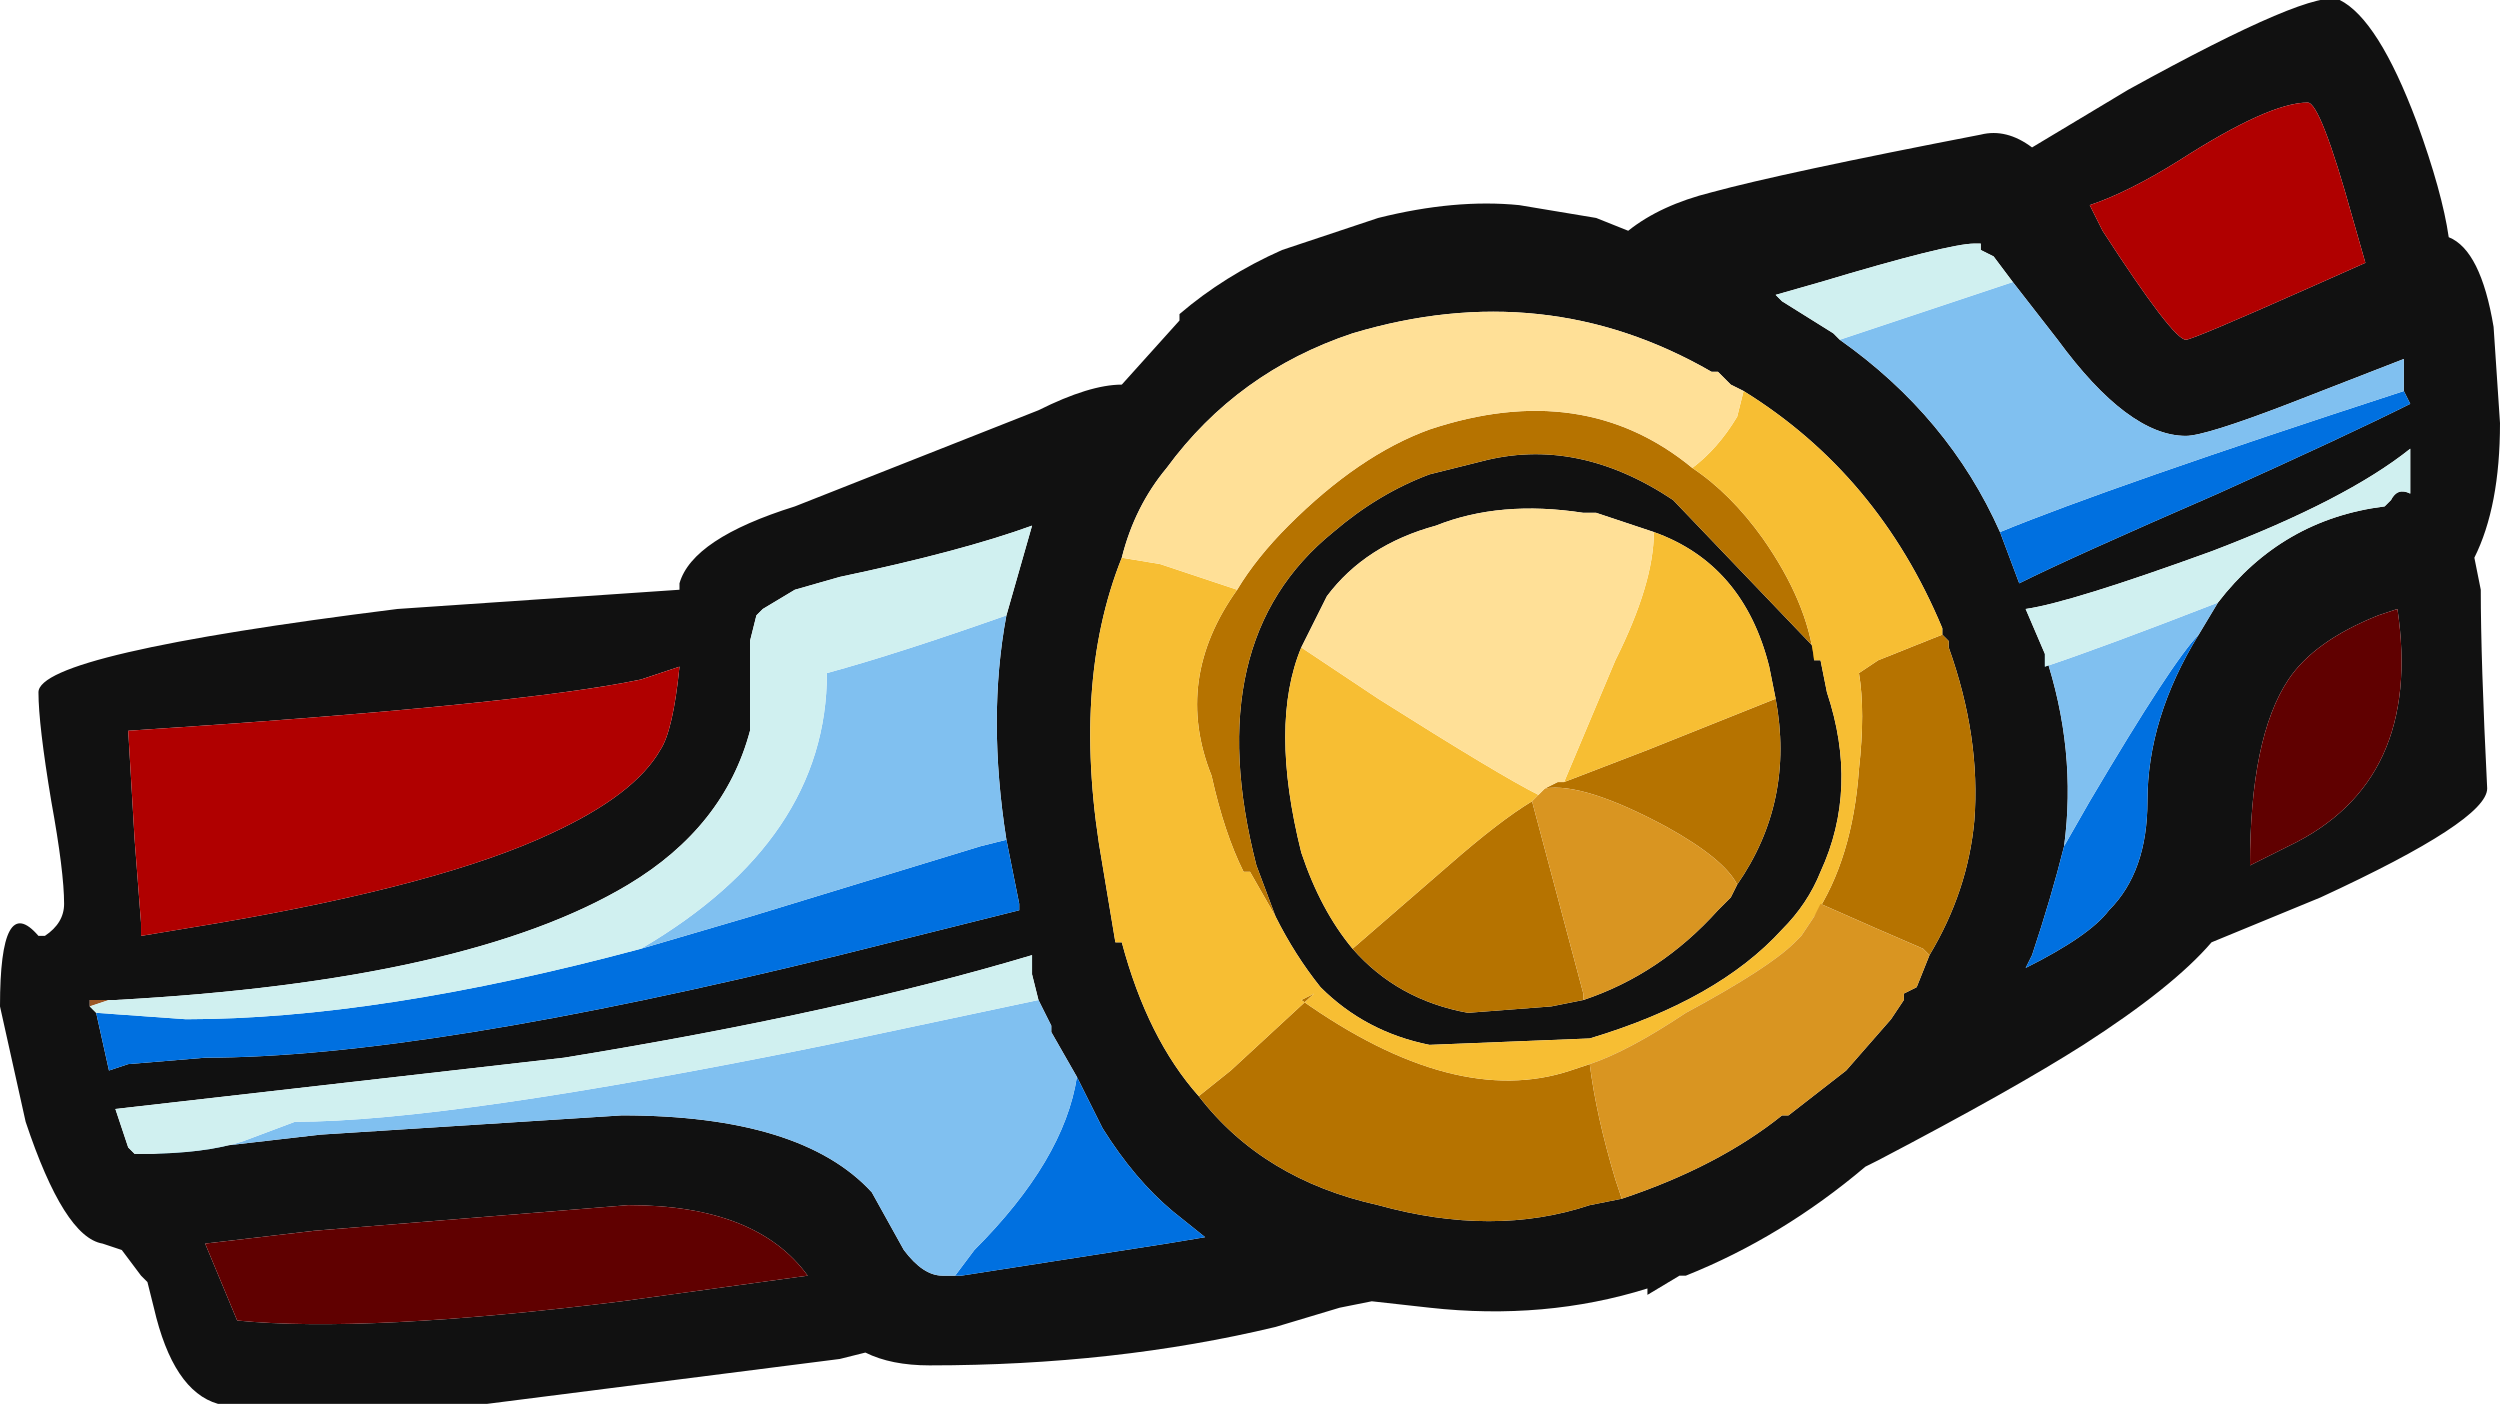 <?xml version="1.0" encoding="UTF-8" standalone="no"?>
<svg xmlns:ffdec="https://www.free-decompiler.com/flash" xmlns:xlink="http://www.w3.org/1999/xlink" ffdec:objectType="frame" height="76.65px" width="136.5px" xmlns="http://www.w3.org/2000/svg">
  <g transform="matrix(1.0, 0.0, 0.0, 1.0, 61.6, 39.9)">
    <use ffdec:characterId="1035" height="10.95" transform="matrix(7.0, 0.0, 0.0, 7.0, -61.6, -39.9)" width="19.5" xlink:href="#shape0"/>
  </g>
  <defs>
    <g id="shape0" transform="matrix(1.0, 0.0, 0.0, 1.0, 8.8, 5.7)">
      <path d="M3.65 -4.0 L3.9 -3.9 Q4.15 -4.1 4.55 -4.2 5.1 -4.35 6.65 -4.65 6.85 -4.7 7.05 -4.55 L7.8 -5.0 Q9.25 -5.8 9.45 -5.7 9.75 -5.55 10.05 -4.75 10.25 -4.2 10.3 -3.85 10.55 -3.75 10.65 -3.15 L10.7 -2.4 Q10.7 -1.75 10.5 -1.35 L10.55 -1.1 Q10.55 -0.55 10.6 0.45 10.6 0.7 9.3 1.3 L8.45 1.65 Q8.15 2.0 7.45 2.45 6.9 2.8 5.85 3.35 L5.75 3.4 Q5.1 3.95 4.35 4.25 L4.3 4.25 4.05 4.4 4.05 4.35 Q3.25 4.6 2.35 4.5 L1.9 4.45 1.65 4.5 1.15 4.65 Q-0.1 4.95 -1.55 4.95 -1.85 4.95 -2.05 4.85 L-2.25 4.9 -5.0 5.25 -7.1 5.25 Q-7.45 5.15 -7.6 4.5 L-7.65 4.3 -7.7 4.25 -7.85 4.05 -8.0 4.0 Q-8.3 3.95 -8.6 3.05 L-8.8 2.15 Q-8.8 1.25 -8.5 1.6 L-8.45 1.6 Q-8.3 1.5 -8.3 1.35 -8.3 1.1 -8.4 0.55 -8.5 -0.05 -8.5 -0.3 -8.5 -0.6 -5.7 -0.95 L-3.5 -1.1 -3.5 -1.15 Q-3.4 -1.5 -2.6 -1.75 L-0.7 -2.5 Q-0.3 -2.7 -0.05 -2.7 L0.4 -3.2 0.4 -3.25 Q0.75 -3.55 1.2 -3.75 L1.95 -4.0 Q2.55 -4.15 3.05 -4.1 L3.65 -4.0 M1.15 1.45 L1.0 1.05 Q0.55 -0.7 1.6 -1.55 1.95 -1.85 2.35 -2.0 L2.75 -2.1 Q3.5 -2.3 4.25 -1.8 L5.35 -0.65 5.35 -0.55 5.4 -0.55 5.45 -0.3 Q5.7 0.45 5.4 1.1 5.3 1.35 5.1 1.55 4.6 2.1 3.6 2.4 L2.35 2.45 Q1.85 2.35 1.5 2.0 1.3 1.75 1.15 1.45 M-0.05 -1.35 Q-0.45 -0.35 -0.2 1.05 L-0.2 1.05 -0.1 1.65 -0.05 1.65 Q0.15 2.4 0.55 2.85 1.05 3.5 1.95 3.7 2.85 3.95 3.6 3.7 L3.85 3.65 Q4.6 3.4 5.1 3.0 L5.15 3.0 5.6 2.65 5.95 2.25 6.05 2.1 6.05 2.05 6.15 2.0 6.25 1.75 Q6.55 1.25 6.6 0.7 6.65 0.05 6.4 -0.65 L6.4 -0.7 6.35 -0.75 6.35 -0.8 Q5.85 -2.0 4.8 -2.65 L4.7 -2.7 4.6 -2.8 4.55 -2.8 Q3.25 -3.55 1.75 -3.1 0.85 -2.8 0.3 -2.05 0.05 -1.75 -0.05 -1.35 M4.1 -1.55 L3.65 -1.7 3.55 -1.7 Q2.9 -1.8 2.4 -1.6 1.85 -1.45 1.55 -1.05 1.45 -0.85 1.35 -0.65 1.1 -0.05 1.35 0.95 1.5 1.4 1.75 1.7 2.1 2.1 2.65 2.2 L3.3 2.15 3.55 2.1 Q4.15 1.9 4.6 1.4 L4.7 1.3 4.75 1.2 Q5.2 0.55 5.05 -0.25 L5.0 -0.5 Q4.8 -1.3 4.1 -1.55 M6.9 -3.5 L6.75 -3.7 6.65 -3.75 6.65 -3.8 6.6 -3.8 Q6.4 -3.8 5.4 -3.5 L5.05 -3.4 5.1 -3.35 5.5 -3.1 5.55 -3.05 Q6.4 -2.45 6.8 -1.55 L6.95 -1.15 Q7.35 -1.35 8.5 -1.85 9.5 -2.3 10.0 -2.55 L9.95 -2.65 9.95 -2.9 9.05 -2.55 Q8.4 -2.3 8.25 -2.3 7.8 -2.3 7.25 -3.05 L6.9 -3.5 M9.55 -4.0 Q9.3 -4.9 9.2 -4.9 8.9 -4.9 8.2 -4.45 7.8 -4.2 7.5 -4.1 L7.6 -3.9 Q8.15 -3.05 8.25 -3.05 8.3 -3.05 9.2 -3.45 L9.65 -3.65 9.55 -4.0 M8.5 -1.0 Q9.0 -1.65 9.8 -1.75 L9.85 -1.8 Q9.9 -1.9 10.0 -1.85 L10.0 -2.2 Q9.5 -1.8 8.45 -1.4 7.35 -1.0 7.0 -0.95 L7.15 -0.6 Q7.4 0.15 7.3 0.9 7.2 1.3 7.05 1.75 L7.0 1.85 Q7.5 1.6 7.65 1.4 7.95 1.1 7.95 0.55 7.95 -0.1 8.35 -0.75 L8.5 -1.0 M9.75 -0.9 Q9.25 -0.7 9.05 -0.4 8.75 0.05 8.75 1.05 L9.05 0.9 Q10.1 0.4 9.9 -0.95 L9.75 -0.9 M-1.35 4.25 L-1.3 4.25 0.3 4.0 0.6 3.95 0.35 3.75 Q0.05 3.5 -0.2 3.1 L-0.4 2.7 -0.6 2.35 -0.6 2.3 -0.7 2.1 -0.75 1.9 -0.75 1.75 Q-2.25 2.2 -4.4 2.55 L-7.9 2.95 -7.8 3.25 -7.75 3.3 -7.7 3.3 -7.6 3.3 -6.3 3.15 -3.95 3.0 Q-2.55 3.0 -2.0 3.6 L-1.75 4.05 Q-1.6 4.25 -1.45 4.25 L-1.35 4.25 M-3.8 -0.4 Q-4.75 -0.2 -7.8 0.0 L-7.75 0.85 -7.7 1.5 -7.7 1.6 -7.1 1.5 Q-5.35 1.2 -4.5 0.8 -3.85 0.5 -3.65 0.15 -3.55 0.0 -3.5 -0.5 L-3.8 -0.4 M-0.95 -0.9 Q-0.85 -1.25 -0.75 -1.6 -1.3 -1.4 -2.25 -1.2 L-2.6 -1.1 -2.85 -0.95 -2.9 -0.9 -2.95 -0.7 Q-2.95 -0.5 -2.95 0.0 -3.15 0.75 -3.9 1.2 -5.15 1.95 -7.9 2.1 L-7.95 2.1 -8.1 2.1 -8.1 2.15 -8.05 2.2 -7.95 2.65 -7.8 2.6 -7.2 2.55 Q-5.5 2.55 -2.25 1.75 L-0.85 1.4 -0.85 1.35 -0.95 0.85 Q-1.1 -0.1 -0.95 -0.9 M-3.9 3.7 L-6.35 3.9 -7.2 4.0 -6.95 4.6 Q-5.95 4.7 -3.95 4.45 L-2.5 4.25 Q-2.9 3.7 -3.9 3.7" fill="#111111" fill-rule="evenodd" stroke="none"/>
      <path d="M5.35 -0.55 L5.35 -0.65 4.25 -1.8 Q3.5 -2.3 2.75 -2.1 L2.35 -2.0 Q1.95 -1.85 1.6 -1.55 0.55 -0.7 1.0 1.05 L1.15 1.45 0.95 1.1 0.9 1.1 Q0.75 0.8 0.65 0.35 0.35 -0.4 0.85 -1.1 1.0 -1.35 1.25 -1.6 1.8 -2.15 2.35 -2.35 3.55 -2.75 4.4 -2.05 4.7 -1.85 4.95 -1.5 5.3 -1.0 5.35 -0.55 M0.55 2.85 L0.8 2.65 1.45 2.05 1.35 2.1 Q2.55 2.95 3.45 2.65 L3.6 2.6 Q3.65 3.0 3.8 3.5 L3.85 3.65 3.6 3.7 Q2.85 3.95 1.95 3.7 1.05 3.5 0.55 2.85 M5.35 1.45 Q5.65 1.0 5.7 0.3 5.75 -0.15 5.7 -0.45 L5.85 -0.55 6.35 -0.75 6.4 -0.7 6.4 -0.65 Q6.65 0.05 6.6 0.7 6.55 1.25 6.25 1.75 L6.2 1.7 Q5.85 1.55 5.4 1.35 L5.35 1.45 M3.25 0.45 L3.35 0.4 3.4 0.4 4.05 0.15 5.05 -0.25 Q5.2 0.55 4.75 1.2 4.65 1.0 4.2 0.75 3.55 0.4 3.25 0.45 M3.55 2.1 L3.3 2.15 2.65 2.2 Q2.1 2.1 1.75 1.7 L2.5 1.05 Q2.9 0.7 3.15 0.55 L3.55 2.05 3.55 2.1" fill="#b67300" fill-rule="evenodd" stroke="none"/>
      <path d="M5.35 -0.55 Q5.3 -1.0 4.95 -1.5 4.7 -1.85 4.4 -2.05 4.6 -2.2 4.75 -2.45 L4.8 -2.65 Q5.85 -2.0 6.35 -0.8 L6.35 -0.75 5.85 -0.55 5.7 -0.45 Q5.75 -0.15 5.7 0.3 5.65 1.0 5.35 1.45 L5.25 1.6 5.2 1.65 Q5.0 1.85 4.35 2.2 3.9 2.5 3.6 2.6 L3.45 2.65 Q2.55 2.95 1.35 2.1 L1.45 2.05 0.8 2.65 0.55 2.85 Q0.15 2.4 -0.05 1.65 L-0.1 1.65 -0.2 1.05 -0.2 1.05 Q-0.45 -0.35 -0.05 -1.35 L0.25 -1.3 0.85 -1.1 Q0.35 -0.4 0.65 0.35 0.75 0.8 0.9 1.1 L0.95 1.1 1.15 1.45 Q1.3 1.75 1.5 2.0 1.85 2.35 2.35 2.45 L3.6 2.4 Q4.6 2.1 5.1 1.55 5.3 1.35 5.4 1.1 5.7 0.45 5.45 -0.3 L5.4 -0.55 5.35 -0.55 M1.35 -0.65 L1.95 -0.25 Q2.9 0.35 3.2 0.5 L3.15 0.55 Q2.9 0.7 2.5 1.05 L1.75 1.7 Q1.5 1.4 1.35 0.95 1.1 -0.05 1.35 -0.65 M3.4 0.4 L3.8 -0.55 Q4.1 -1.15 4.1 -1.55 4.8 -1.3 5.0 -0.5 L5.05 -0.25 4.05 0.15 3.4 0.4" fill="#f7be33" fill-rule="evenodd" stroke="none"/>
      <path d="M3.6 2.6 Q3.9 2.5 4.35 2.2 5.0 1.85 5.2 1.65 L5.25 1.6 5.35 1.45 5.4 1.35 Q5.85 1.55 6.2 1.7 L6.25 1.75 6.15 2.0 6.05 2.05 6.05 2.1 5.95 2.25 5.6 2.65 5.15 3.0 5.1 3.0 Q4.6 3.4 3.85 3.65 L3.8 3.5 Q3.65 3.0 3.6 2.6 M3.2 0.5 L3.25 0.45 Q3.55 0.4 4.2 0.75 4.65 1.0 4.75 1.2 L4.7 1.3 4.6 1.4 Q4.15 1.9 3.55 2.1 L3.55 2.05 3.15 0.55 3.2 0.5" fill="#d99521" fill-rule="evenodd" stroke="none"/>
      <path d="M4.4 -2.05 Q3.55 -2.75 2.35 -2.35 1.8 -2.15 1.25 -1.6 1.0 -1.35 0.85 -1.1 L0.25 -1.3 -0.05 -1.35 Q0.05 -1.75 0.3 -2.05 0.85 -2.8 1.75 -3.1 3.25 -3.55 4.55 -2.8 L4.6 -2.8 4.7 -2.7 4.8 -2.65 4.75 -2.45 Q4.6 -2.2 4.4 -2.05 M1.35 -0.65 Q1.45 -0.85 1.55 -1.05 1.85 -1.45 2.4 -1.6 2.9 -1.8 3.55 -1.7 L3.65 -1.7 4.1 -1.55 Q4.1 -1.15 3.8 -0.55 L3.4 0.4 3.35 0.4 3.25 0.45 3.2 0.5 Q2.9 0.35 1.95 -0.25 L1.35 -0.65" fill="#ffe097" fill-rule="evenodd" stroke="none"/>
      <path d="M-7.95 2.1 L-8.1 2.15 -8.1 2.1 -7.95 2.1" fill="#9b5626" fill-rule="evenodd" stroke="none"/>
      <path d="M9.95 -2.65 L10.0 -2.55 Q9.5 -2.3 8.5 -1.85 7.35 -1.35 6.95 -1.15 L6.8 -1.55 Q7.65 -1.9 9.95 -2.65 M7.3 0.9 L7.5 0.55 Q8.15 -0.55 8.35 -0.75 7.95 -0.1 7.95 0.55 7.95 1.1 7.65 1.4 7.5 1.6 7.0 1.85 L7.05 1.75 Q7.2 1.3 7.3 0.9 M-0.4 2.7 L-0.2 3.1 Q0.05 3.5 0.35 3.75 L0.6 3.95 0.3 4.0 -1.3 4.25 -1.35 4.25 -1.2 4.05 Q-0.5 3.35 -0.4 2.7 M-8.05 2.2 L-7.35 2.25 Q-5.85 2.25 -3.8 1.7 L-2.95 1.45 -1.15 0.9 -0.95 0.85 -0.85 1.35 -0.85 1.4 -2.25 1.75 Q-5.5 2.55 -7.2 2.55 L-7.8 2.6 -7.95 2.65 -8.05 2.2" fill="#0070e0" fill-rule="evenodd" stroke="none"/>
      <path d="M5.55 -3.05 Q6.3 -3.3 6.9 -3.5 L7.25 -3.05 Q7.8 -2.3 8.25 -2.3 8.4 -2.3 9.05 -2.55 L9.95 -2.9 9.95 -2.65 Q7.65 -1.9 6.8 -1.55 6.4 -2.45 5.55 -3.05 M7.15 -0.6 L7.15 -0.5 Q7.6 -0.65 8.5 -1.0 L8.35 -0.75 Q8.15 -0.55 7.5 0.55 L7.3 0.9 Q7.4 0.15 7.15 -0.6 M-1.35 4.25 L-1.45 4.25 Q-1.6 4.25 -1.75 4.05 L-2.0 3.6 Q-2.55 3.0 -3.95 3.0 L-6.3 3.15 -7.6 3.3 -7.7 3.3 Q-7.2 3.3 -6.9 3.2 L-6.5 3.05 Q-5.3 3.05 -2.35 2.45 L-0.7 2.1 -0.6 2.3 -0.6 2.35 -0.4 2.7 Q-0.5 3.35 -1.2 4.05 L-1.35 4.25 M-3.8 1.7 Q-2.35 0.85 -2.35 -0.45 -1.8 -0.6 -0.95 -0.9 -1.1 -0.1 -0.95 0.85 L-1.15 0.9 -2.95 1.45 -3.8 1.7" fill="#80c0f0" fill-rule="evenodd" stroke="none"/>
      <path d="M5.55 -3.05 L5.5 -3.1 5.1 -3.35 5.05 -3.4 5.4 -3.5 Q6.4 -3.8 6.6 -3.8 L6.65 -3.8 6.65 -3.75 6.75 -3.7 6.9 -3.5 Q6.3 -3.3 5.55 -3.05 M8.5 -1.0 Q7.6 -0.65 7.15 -0.5 L7.15 -0.6 7.0 -0.95 Q7.35 -1.0 8.45 -1.4 9.5 -1.8 10.0 -2.2 L10.0 -1.85 Q9.9 -1.9 9.85 -1.8 L9.8 -1.75 Q9.0 -1.65 8.5 -1.0 M-7.7 3.3 L-7.75 3.3 -7.8 3.25 -7.9 2.95 -4.4 2.55 Q-2.25 2.2 -0.75 1.75 L-0.75 1.9 -0.7 2.1 -2.35 2.45 Q-5.3 3.05 -6.5 3.05 L-6.9 3.2 Q-7.2 3.3 -7.7 3.3 M-7.95 2.1 L-7.9 2.1 Q-5.15 1.95 -3.9 1.2 -3.15 0.75 -2.95 0.0 -2.95 -0.5 -2.95 -0.7 L-2.9 -0.9 -2.85 -0.95 -2.6 -1.1 -2.25 -1.2 Q-1.3 -1.4 -0.75 -1.6 -0.85 -1.25 -0.95 -0.9 -1.8 -0.6 -2.35 -0.45 -2.35 0.85 -3.8 1.7 -5.85 2.25 -7.35 2.25 L-8.05 2.2 -8.1 2.15 -7.95 2.1" fill="#d0f0f0" fill-rule="evenodd" stroke="none"/>
      <path d="M9.75 -0.9 L9.9 -0.95 Q10.1 0.4 9.05 0.9 L8.75 1.05 Q8.75 0.05 9.05 -0.4 9.25 -0.7 9.75 -0.9 M-3.9 3.7 Q-2.9 3.7 -2.5 4.25 L-3.95 4.45 Q-5.95 4.7 -6.95 4.6 L-7.2 4.0 -6.35 3.9 -3.9 3.7" fill="#600000" fill-rule="evenodd" stroke="none"/>
      <path d="M9.55 -4.0 L9.65 -3.65 9.2 -3.45 Q8.3 -3.05 8.25 -3.05 8.15 -3.05 7.6 -3.9 L7.5 -4.1 Q7.8 -4.2 8.2 -4.45 8.9 -4.9 9.2 -4.9 9.3 -4.9 9.55 -4.0 M-3.8 -0.4 L-3.5 -0.5 Q-3.55 0.0 -3.65 0.15 -3.85 0.5 -4.5 0.8 -5.35 1.2 -7.1 1.5 L-7.7 1.6 -7.7 1.5 -7.75 0.85 -7.8 0.0 Q-4.75 -0.2 -3.8 -0.4" fill="#b00000" fill-rule="evenodd" stroke="none"/>
    </g>
  </defs>
</svg>
